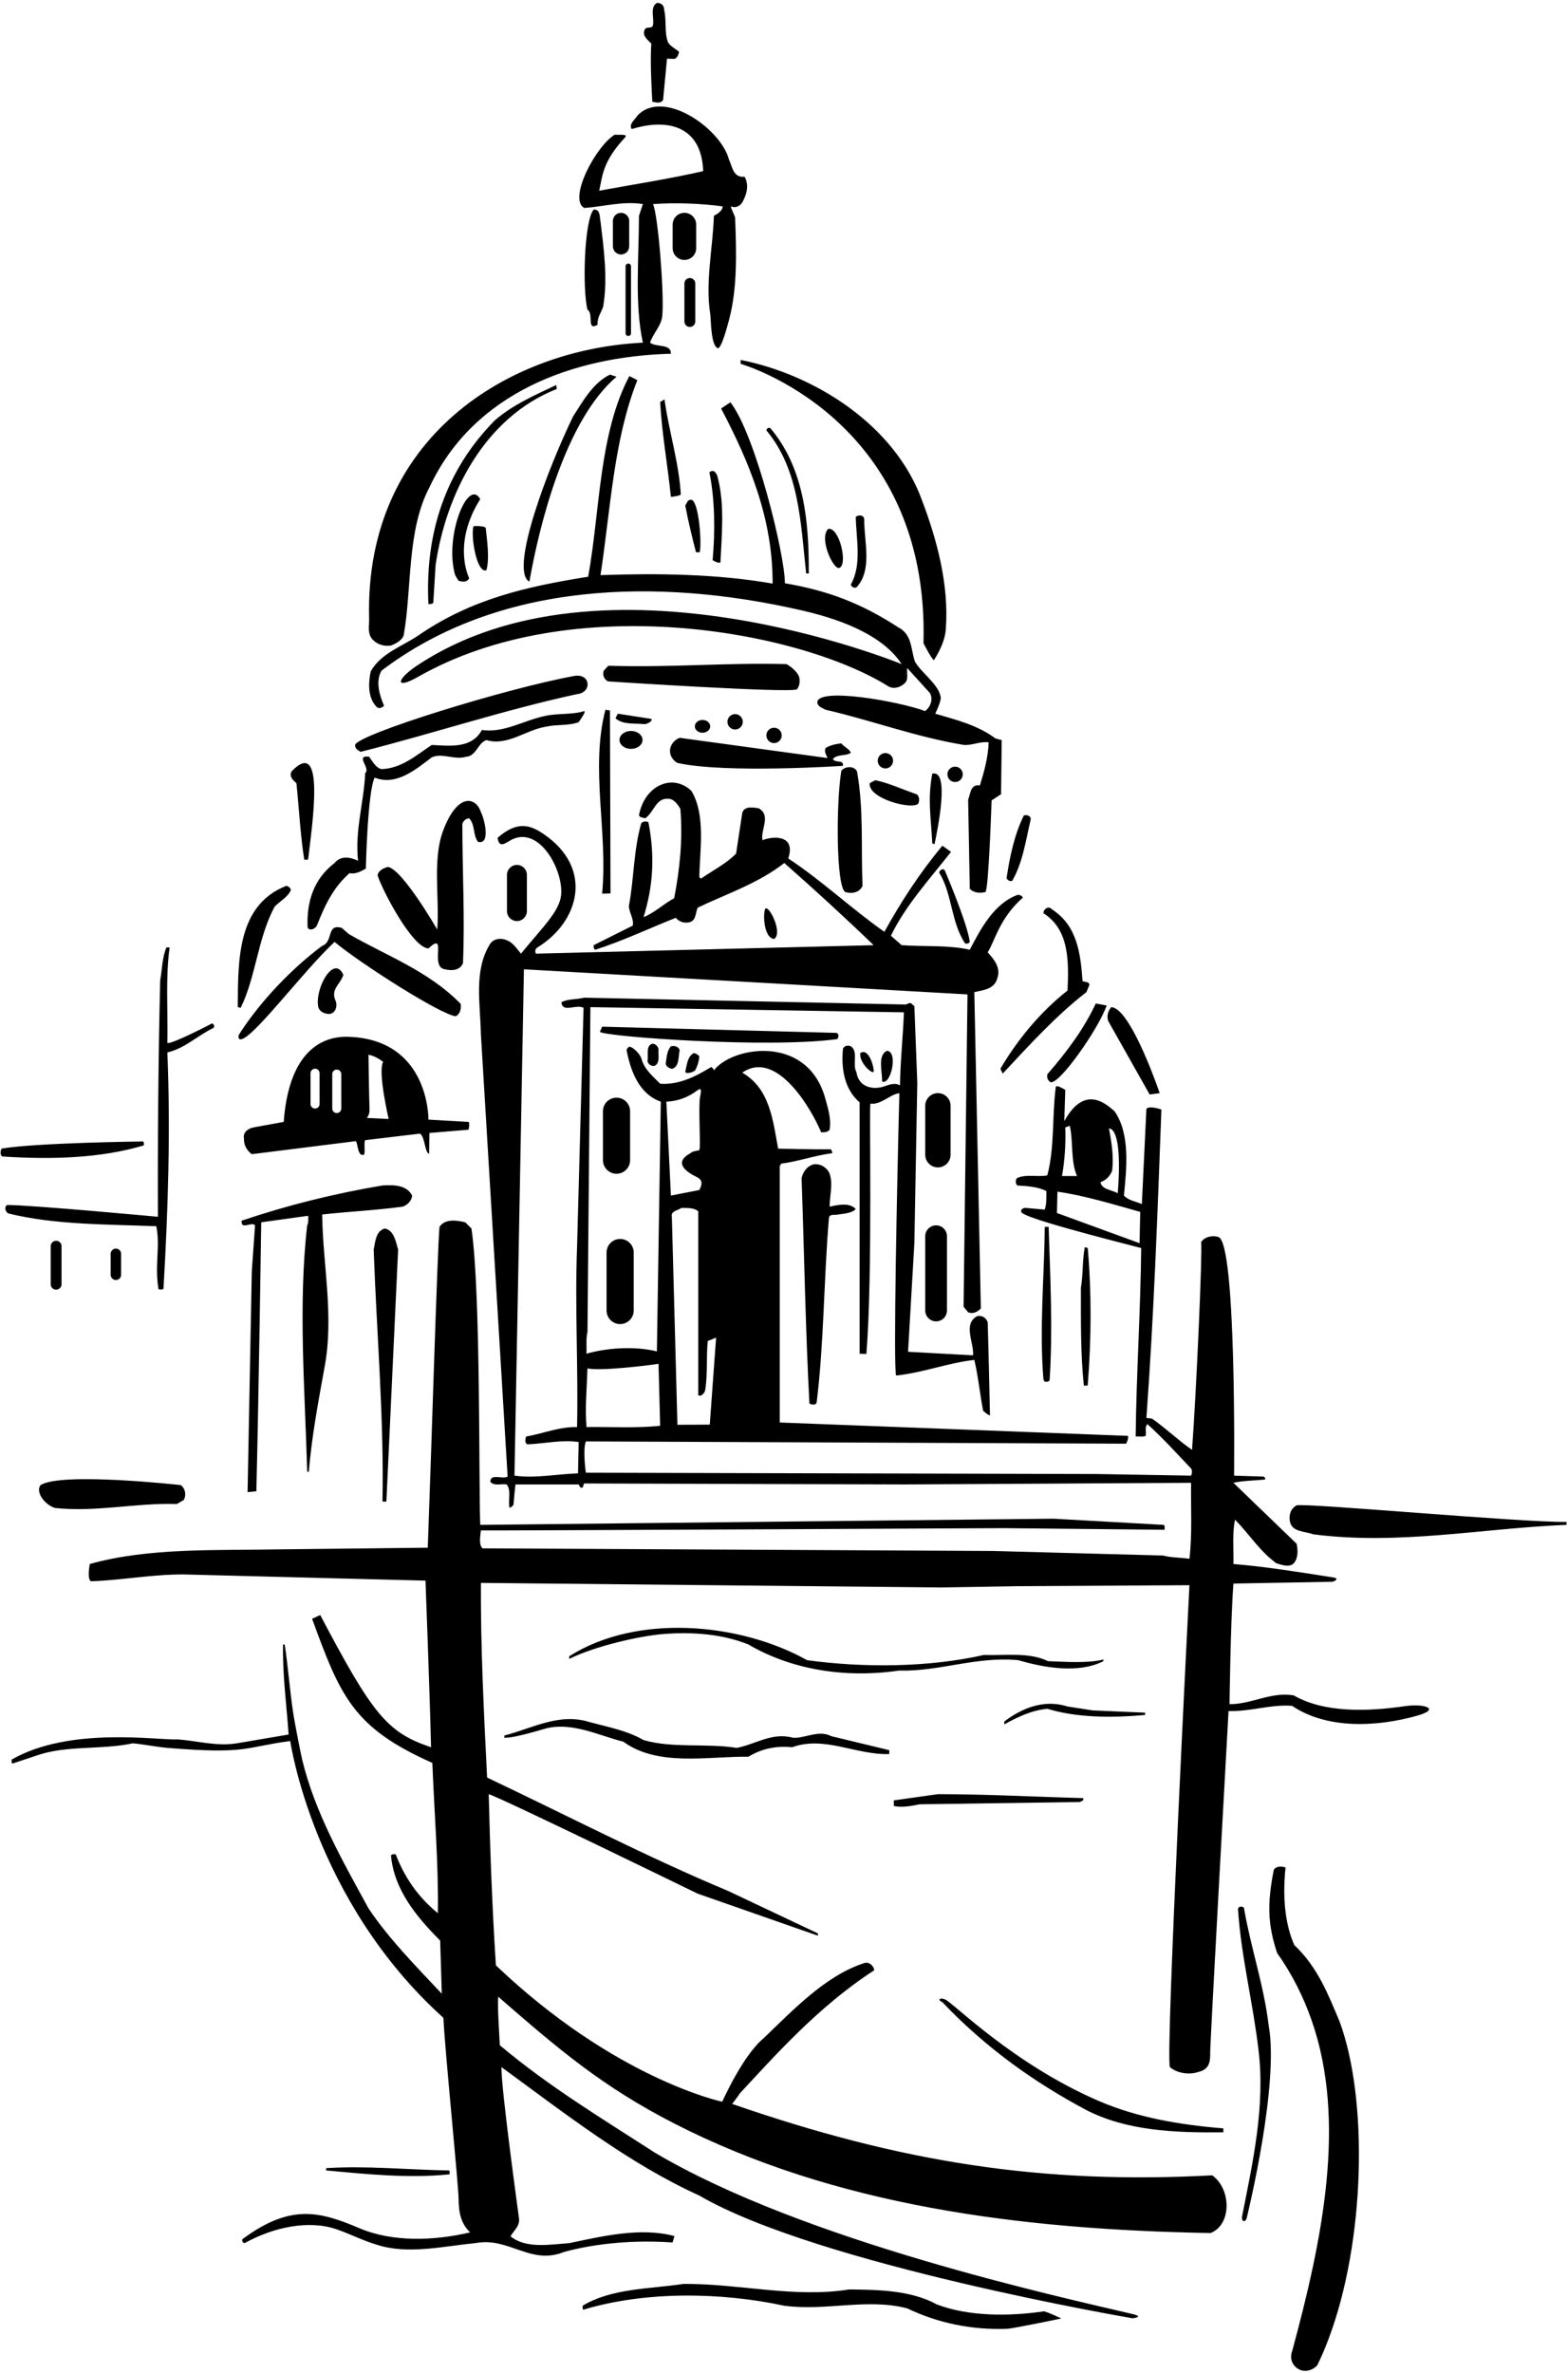 <?xml version="1.0" encoding="UTF-8"?>
<svg xmlns="http://www.w3.org/2000/svg" xmlns:xlink="http://www.w3.org/1999/xlink" width="433pt" height="655pt" viewBox="0 0 433 655" version="1.1">
<g id="surface1">
<path style=" stroke:none;fill-rule:nonzero;fill:rgb(0%,0%,0%);fill-opacity:1;" d="M 183.5 110.25 C 184.672 118.891 187.551 127.949 188 136.5 C 187.73 136.859 185.719 137.156 185.27 137.156 C 184.371 128.426 182.75 119.426 182.301 110.969 Z M 204.531 100.438 C 204.531 100.438 256.75 115.25 255.02 177.566 C 255.02 177.566 257.18 181.797 257.898 182.246 C 260.75 177.75 261.09 174.988 261.195 173.516 C 262.062 161.344 258.754 149.074 254.66 138.238 C 247.102 117.266 224.961 103.406 204.531 99.355 Z M 236.48 162.176 C 240.98 157.406 238.641 149.668 238.641 143.367 C 238.641 142.105 236.93 142.016 236.301 142.738 C 236.48 148.945 238.012 155.969 234.949 161.367 C 235.129 161.996 235.762 162.355 236.48 162.176 Z M 223.34 158.309 C 223.43 143.727 221.988 129.148 212.719 118.168 C 212.18 117.988 211.73 118.258 211.641 118.797 C 220.73 129.688 221.09 144.266 222.621 158.309 Z M 228.738 145.977 C 226.039 148.496 230.09 157.227 231.711 156.777 C 234.23 156.148 231.891 145.527 228.738 145.977 Z M 198.949 155.246 C 199.309 147.508 200.121 139.316 198.23 131.938 C 198.051 130.855 197.148 129.238 195.891 130.406 C 197.422 137.695 197.512 146.695 196.789 154.617 C 196.789 154.617 198.23 155.605 198.949 155.246 Z M 134.328 157.406 C 135.23 153.988 134.512 149.578 134.148 145.797 C 134.059 145.168 131.289 145.16 130.75 145.25 C 129.941 147.949 131.629 158.398 134.328 157.406 Z M 189 58.75 C 187.203 58.75 185.75 60.203 185.75 62 L 185.75 68.5 C 185.75 70.297 187.203 71.75 189 71.75 C 190.797 71.75 192.25 70.297 192.25 68.5 L 192.25 62 C 192.25 60.203 190.797 58.75 189 58.75 Z M 192 88.75 L 192 78.25 C 192 77.422 191.328 76.75 190.5 76.75 C 189.672 76.75 189 77.422 189 78.25 L 189 88.75 C 189 89.578 189.672 90.25 190.5 90.25 C 191.328 90.25 192 89.578 192 88.75 Z M 125.691 158.758 L 126.59 160.285 C 127.672 160.648 129.02 160.828 129.559 159.566 C 129.559 159.566 124.75 150.25 132.621 137.785 C 129.188 131.715 122.625 148.25 125.691 158.758 Z M 99.59 207.535 C 119.57 202.496 139.012 196.016 159.352 191.605 C 160.879 191.516 162.5 190.348 162.23 188.547 C 161.961 186.926 160.34 186.297 158.719 186.566 C 139.82 189.988 98.598 202.766 98.059 205.648 C 97.969 206.547 98.871 207.176 99.59 207.535 Z M 84.934 255.77 C 84.977 257.043 87.027 256.734 87.594 255.285 C 89.637 250.086 91.957 245.027 96.531 241.016 C 98.059 241.379 99.68 240.566 101.031 239.758 C 101.031 239.758 101.48 218.605 103.461 214.648 C 109.309 216.988 114.621 212.578 119.211 209.066 C 122.09 207.719 125.422 209.879 128.75 208.887 C 131.539 208.707 131.988 205.016 134.328 204.297 C 140.18 206.008 145.129 201.508 150.711 200.605 C 153.859 199.887 156.828 200.426 159.801 199.348 C 160.609 198.176 161.871 196.379 161.328 196.285 C 158 197.367 153.949 196.828 150.531 197.637 C 144.68 198.809 139.191 202.406 133.07 201.508 C 130.191 206.816 123.98 205.828 119.211 205.648 C 114.891 208.527 110.84 212.129 105.352 212.309 C 103.73 211.945 102.828 210.059 101.93 208.887 C 97.879 208.348 102.469 212.129 100.852 213.387 C 100.488 221.578 97.969 229.137 98.871 237.598 C 96.711 236.605 94.191 236.066 92.391 238.227 C 86.621 242.633 84.691 248.891 84.934 255.77 Z M 179.871 12.059 C 179.422 17.008 180.141 28.078 180.141 28.078 C 181.219 28.258 182.301 28.707 183.109 27.629 L 184.191 16.195 L 186.25 16.25 C 187.059 15.98 187.41 15.059 187.5 14.25 C 186.523 13.492 184.781 12.543 184.414 11.531 C 183.438 8.816 184.102 5.426 183.379 2.605 C 183.469 1.527 182.48 0.719 181.398 0.809 C 179.422 1.977 180.68 4.855 180.32 6.926 C 180.051 8.188 178.34 7.016 177.98 8.367 C 177.262 9.898 179.059 11.156 179.871 12.059 Z M 87.891 278.008 C 88.25 279.266 89.598 279.898 90.949 279.898 C 92.66 279.719 93.289 277.738 92.66 276.207 C 91.219 273.059 94.012 271.707 94.82 269.098 C 92.254 263.324 86.852 272.812 87.891 278.008 Z M 127.219 277.105 C 118.219 267.926 106.789 263.879 96.348 257.848 L 94.371 256.137 C 90.051 254.879 92.121 260.008 88.969 261.086 C 80.418 267.477 72.141 276.207 66.469 284.848 C 66.109 285.477 65.48 286.105 66.109 286.828 C 68.75 288.25 83.301 268.469 92.391 260.008 C 99.59 266.035 122 280.258 125.871 280.527 C 127.039 279.898 127.398 278.547 127.219 277.105 Z M 113.809 330.027 C 112.281 327.059 108.77 327.059 105.621 327.238 C 92.211 329.488 79.25 332.727 66.738 336.957 C 66.469 339.656 69.441 337.137 70.43 338.219 L 69.531 350.996 L 68.367 411.887 L 70.789 411.656 C 71.418 386.996 72.141 337.406 72.141 337.406 L 85.098 335.605 C 85.098 335.605 85.281 337.586 84.832 338.219 C 82.309 360.086 84.199 383.848 84.832 406.258 L 85.281 406.258 C 86.09 396.445 87.891 386.996 89.598 377.547 C 92.301 363.328 89.148 349.285 88.969 335.246 C 96.348 334.438 103.91 334.078 111.199 333.086 C 112.551 332.637 113.719 331.379 113.809 330.027 Z M 103.012 176.668 C 104.359 177.926 105.98 178.469 107.961 178.195 C 109.309 177.656 110.93 176.848 111.469 175.406 C 113.809 162.266 112.281 146.516 118.578 134.547 C 130.73 108.445 158.27 98.367 185.27 97.648 C 185.359 94.766 181.129 95.938 179.512 94.586 C 180.41 91.797 182.93 89.727 182.93 86.578 C 183.379 80.008 181.672 59.035 180.32 56.336 C 186.711 55.887 193.461 56.156 199.578 56.969 C 199.488 58.227 198.141 59.035 197.148 59.578 C 196.836 68.477 194.73 77.926 196.137 86.723 C 196.336 87.977 196.25 95.488 198.23 96.117 C 199.219 96.207 200.816 90.238 201.391 88.035 C 203.66 79.332 203.359 69.508 203 60.027 C 202.73 59.129 201.559 56.969 201.922 56.969 C 203 57.508 204.262 56.969 204.98 55.887 C 206.148 53.727 206.961 51.207 205.609 48.777 C 202.461 49.137 202.281 46.078 201.289 44.008 C 199.016 35.395 183.059 24.312 176 31.945 C 175.461 32.938 173.48 34.285 174.469 35.637 C 183.496 32.785 193.727 34.133 194.18 47.246 C 184.73 49.406 174.738 50.938 165.469 52.648 C 166.371 48.777 166.25 44.75 172.578 37.977 C 173.641 36.844 170.691 37.348 169.789 37.164 C 164.527 40.305 156.84 54.898 161.328 57.414 C 166.461 57.059 172.129 55.438 177.531 56.336 L 176.449 59.578 C 176.449 71.098 175.191 83.969 177.531 94.586 C 140.219 96.402 100.691 120.953 101.93 170.637 C 102.02 172.707 101.301 174.957 103.012 176.668 Z M 165.828 61.105 C 165.559 59.938 165.828 57.688 163.941 57.867 C 161.328 60.836 160.789 79.738 162.23 85.496 C 164.031 86.488 161.871 91.527 165.02 89.637 C 164.84 87.746 166.012 86.309 166.551 84.688 C 167.898 76.945 166.73 68.664 165.828 61.105 Z M 171.5 58.75 C 170.258 58.75 169.25 59.758 169.25 61 L 169.25 68 C 169.25 69.242 170.258 70.25 171.5 70.25 C 172.742 70.25 173.75 69.242 173.75 68 L 173.75 61 C 173.75 59.758 172.742 58.75 171.5 58.75 Z M 172.75 73.5 L 172.75 92 C 172.75 92.414 173.086 92.75 173.5 92.75 C 173.914 92.75 174.25 92.414 174.25 92 L 174.25 73.5 C 174.25 73.086 173.914 72.75 173.5 72.75 C 173.086 72.75 172.75 73.086 172.75 73.5 Z M 193.281 152.277 C 193.82 148.496 192.738 137.336 190.672 137.969 C 189.77 137.969 189.68 139.047 189.23 139.496 C 190.039 143.906 191.121 148.227 192.199 152.457 C 192.559 152.367 193.102 152.637 193.281 152.277 Z M 259.754 192.301 C 259.012 188.73 254.621 185.914 252.68 182.695 C 251.512 179.457 251.961 175.227 248.18 173.246 C 237.922 166.586 228.809 163.07 216.75 161 C 216.75 152.988 208.52 119.711 201.699 111.051 L 199.129 112.766 C 206.961 127.617 213.441 143.277 213.352 161.098 C 198.051 158.398 181.398 158.219 165.828 158.758 C 168.621 140.578 169.43 121.496 176 104.938 L 173.801 103.801 C 165.34 119.82 165.75 140.84 162.422 159.199 C 144.961 161.988 130.102 165.418 115.52 175.406 C 111.02 178.469 105.262 180.266 102.379 185.309 C 101.66 188.637 101.57 192.777 104.09 195.207 C 104.719 195.746 105.531 195.297 106.07 194.848 C 104.809 191.969 103.641 188.098 105.352 185.129 C 137.719 160.586 181.406 159.293 221.496 168.512 C 234.254 171.445 244.355 176.16 248.988 183.328 C 248.988 183.328 166.566 149.352 115.043 183.812 C 109.352 187.621 109.062 190.465 115.414 186.852 C 158.105 162.547 220.773 174.121 245.301 189.445 C 246.828 190.348 248.719 189.719 249.891 188.547 C 250.969 187.559 250.34 185.578 250.52 184.406 L 256.82 191.336 C 257.719 193.047 257 195.117 255.469 196.285 C 248.539 193.676 225.68 189.535 225.68 193.945 C 225.859 195.117 227.211 195.477 228.02 195.926 C 240.891 198.898 253.039 203.488 266.27 205.648 C 268.699 205.738 270.77 204.566 273.02 204.926 C 272.84 209.246 271.762 213.027 270.59 216.809 C 267.98 216.355 267.98 219.148 267.352 220.766 L 267.801 245.336 C 268.879 246.508 270.68 246.598 272.121 246.238 C 273.02 245.605 273.828 220.945 273.828 220.945 L 276.438 219.238 L 276.621 204.297 L 274.91 203.848 C 269.961 200.156 264.109 198.719 258.262 197.008 C 258.262 197.008 260.008 193.527 259.754 192.301 Z M 146.031 160.469 L 146.211 160.469 C 148.938 144.887 156.133 115.969 170.25 104 L 168.441 103.406 C 163.672 105.746 160.969 110.785 158.27 114.926 C 151.43 128.969 140.75 157 146.031 160.469 Z M 263.75 211.629 C 262.578 211.629 261.629 212.578 261.629 213.75 C 261.629 214.922 262.578 215.871 263.75 215.871 C 264.922 215.871 265.871 214.922 265.871 213.75 C 265.871 212.578 264.922 211.629 263.75 211.629 Z M 257.449 213.566 C 256.102 220.766 257.09 225.445 257.449 232.828 L 258.078 233.008 C 258.891 229.047 262.398 212.309 257.449 213.566 Z M 240.172 216.176 C 239.539 220.316 251.688 223.648 253.578 221.848 C 253.938 221.035 253.938 219.777 253.129 219.238 C 249.262 217.977 245.66 216.176 241.699 215.367 Z M 294.801 273.418 C 287.148 279.445 280.852 287.188 276.262 295.016 L 276.891 296.367 C 284.09 288.629 291.828 280.168 300.02 273.867 L 300.828 271.887 C 300.828 270.898 299.57 271.168 298.938 270.809 C 298.398 263.246 297.5 255.508 290.48 251.008 C 289.578 249.926 288.141 250.918 288.141 252.086 C 295.25 256.586 295.16 265.227 294.801 273.418 Z M 317.48 302.129 L 320.25 301.75 C 318.629 297.07 311.719 278.188 306.859 278.008 C 306.051 278.996 305.512 280.438 306.051 281.879 Z M 290.031 298.707 C 292.371 299.695 303.352 284.035 305.602 277.559 L 302.602 277 C 299.27 284.109 294.621 290.336 289.219 296.547 C 289.039 297.445 289.309 298.168 290.031 298.707 Z M 279.5 243.176 C 282.469 238.047 283.281 231.926 284.629 226.168 C 284.629 225.086 283.551 224.906 282.738 225.086 C 280.129 230.398 278.871 236.336 277.969 242.367 C 278.148 242.906 278.781 243.355 279.5 243.176 Z M 246.621 210 C 246.621 208.828 245.672 207.879 244.5 207.879 C 243.328 207.879 242.379 208.828 242.379 210 C 242.379 211.172 243.328 212.121 244.5 212.121 C 245.672 212.121 246.621 211.172 246.621 210 Z M 259.34 240.836 C 263.031 246.867 262.578 254.605 266.539 260.457 C 266.988 260.457 267.531 260.547 267.801 260.008 C 267.172 254.879 260.871 240.207 260.871 240.207 C 260.328 239.578 259.52 240.207 259.34 240.836 Z M 191.879 200.5 C 191.879 201.477 192.828 202.27 194 202.27 C 195.172 202.27 196.121 201.477 196.121 200.5 C 196.121 199.523 195.172 198.73 194 198.73 C 192.828 198.73 191.879 199.523 191.879 200.5 Z M 187.07 210.598 C 200.211 213.566 232.789 211.406 232.789 211.406 C 232.969 209.516 230.719 210.777 230 209.516 C 231.262 208.078 233.512 208.797 234.949 207.809 C 234.68 206.816 233.059 206.188 232.34 205.195 C 230.809 205.379 229.371 205.648 228.02 206.457 C 227.391 207.535 228.469 208.797 228.469 209.246 L 187.699 203.668 C 186.531 204.117 185.719 204.926 185.27 206.008 C 184.551 207.809 185.449 209.695 187.07 210.598 Z M 233.422 246.238 C 235.219 246.777 237.379 246.418 238.188 244.527 C 237.738 233.727 238.551 223.469 236.66 212.938 C 235.852 211.316 233.328 211.496 232.34 212.758 C 230.898 221.035 230.809 244.707 233.422 246.238 Z M 200.879 199.25 C 200.879 200.422 201.828 201.371 203 201.371 C 204.172 201.371 205.121 200.422 205.121 199.25 C 205.121 198.078 204.172 197.129 203 197.129 C 201.828 197.129 200.879 198.078 200.879 199.25 Z M 179.871 198.445 L 170.602 197.008 L 169.969 198.266 C 171.938 200.09 175.141 199.609 177.965 199.887 C 178.629 199.949 180.41 198.988 179.871 198.445 Z M 136.672 116.008 C 123.078 129.777 117.32 147.148 118.309 166.766 C 118.852 166.676 119.391 166.855 119.66 166.316 L 120.289 155.969 C 123.172 136.348 133.699 115.285 153.77 107.367 L 153.59 106.285 C 147.738 109.078 141.801 111.598 136.672 116.008 Z M 171.066 204.25 C 171.066 205.617 172.492 206.727 174.25 206.727 C 176.008 206.727 177.434 205.617 177.434 204.25 C 177.434 202.883 176.008 201.773 174.25 201.773 C 172.492 201.773 171.066 202.883 171.066 204.25 Z M 220.102 190.258 C 220.82 189.266 220.91 188.277 220.73 187.016 C 220.281 185.488 218.57 184.137 217.219 183.328 C 200.301 182.879 185.539 184.316 167.988 183.777 L 166.73 185.129 C 166.281 186.207 166.82 187.648 167.988 188.098 C 167.988 188.098 218.57 191.426 220.102 190.258 Z M 211.629 203 C 211.629 204.172 212.578 205.121 213.75 205.121 C 214.922 205.121 215.871 204.172 215.871 203 C 215.871 201.828 214.922 200.879 213.75 200.879 C 212.578 200.879 211.629 201.828 211.629 203 Z M 168.59 246.621 L 168.441 196.105 L 167.18 195.926 C 162.949 212.309 167.898 229.406 166.281 246.688 Z M 106.699 414.445 L 109.941 344.969 C 109.309 342.719 108.77 339.566 106.25 339.117 C 103.73 339.836 103.641 342.809 103.191 344.969 C 104 367.828 106.07 391.586 105.621 414.445 C 105.621 414.445 106.43 414.629 106.699 414.445 Z M 142.75 254.25 C 144.27 254.25 145.5 253.02 145.5 251.5 L 145.5 241.5 C 145.5 239.98 144.27 238.75 142.75 238.75 C 141.23 238.75 140 239.98 140 241.5 L 140 251.5 C 140 253.02 141.23 254.25 142.75 254.25 Z M 211.461 250.738 C 210.648 251.098 210.648 258.926 213.801 259.195 C 216.141 257.488 212.629 250.379 211.461 250.738 Z M 262.5 305.25 C 262.5 303.316 260.934 301.75 259 301.75 C 257.066 301.75 255.5 303.316 255.5 305.25 L 255.5 318.75 C 255.5 320.684 257.066 322.25 259 322.25 C 260.934 322.25 262.5 320.684 262.5 318.75 Z M 219.02 479.695 C 213.262 478.078 208.672 481.496 203.449 482.488 C 194.898 481.137 185.898 482.668 177.711 480.328 C 173.211 477.719 167.898 476.727 162.859 475.379 C 154.398 472.676 146.84 477.176 139.281 479.066 L 139.281 479.695 C 142.25 479.785 150.113 477.254 151.078 477.035 C 158.297 475.41 165.461 479.109 172.129 480.777 C 181.672 487.707 195.172 484.828 206.691 484.918 C 210.199 482.758 214.25 481.855 218.75 482.309 C 227.66 479.066 236.301 484.469 245.57 484.195 L 245.57 483.117 L 229.551 479.246 C 226.039 477.445 222.352 479.879 219.02 479.695 Z M 258.5 338.25 C 256.844 338.25 255.5 339.594 255.5 341.25 L 255.5 361.75 C 255.5 363.406 256.844 364.75 258.5 364.75 C 260.156 364.75 261.5 363.406 261.5 361.75 L 261.5 341.25 C 261.5 339.594 260.156 338.25 258.5 338.25 Z M 231.262 286.828 C 231.531 286.105 231.801 285.656 231.078 285.117 L 166.281 283.406 L 165.648 284.848 C 167.539 286.195 212.09 289.438 231.262 286.828 Z M 294.801 471.059 C 288.32 468.988 282.199 471.508 277.34 475.195 L 277.34 476.008 C 281.031 473.938 284.809 472.137 289.219 471.688 C 297.41 474.207 307.219 474.207 316.219 473.398 L 316.219 472.766 L 301.73 472.137 Z M 123.98 599.129 C 112.371 598.949 101.48 597.777 90.051 598.496 L 90.051 599.129 C 100.852 600.117 112.73 601.379 124.16 600.207 C 124.07 599.848 124.34 599.398 123.98 599.129 Z M 253.938 498.059 L 298.219 497.426 C 298.672 497.156 299.391 497.066 299.121 496.348 C 285.711 495.988 272.48 495.266 258.98 495.266 L 246.828 496.977 L 246.828 498.508 C 248.988 499.047 251.781 498.508 253.938 498.059 Z M 260.238 552.688 C 272.301 565.379 285.801 574.918 300.02 582.477 C 311.09 588.148 324.23 588.777 337.82 588.598 L 337.82 587.516 C 325.672 586.527 314.055 584.531 303.438 579.957 C 279.75 569.75 263.262 552.875 261.023 551.945 C 259.453 551.301 258.801 552.059 260.238 552.688 Z M 229.102 323.996 C 228.379 322.285 226.672 321.207 224.781 321.387 C 222.891 321.836 221.719 323.457 221.359 325.258 C 222.078 345.777 222.438 367.105 223.52 387.445 C 224.059 387.719 225.051 387.988 225.5 387.266 C 227.57 370.617 227.48 352.977 228.922 336.059 C 229.281 334.977 230.629 335.516 231.531 335.246 C 233.238 334.977 235.309 334.887 236.301 333.719 C 234.5 331.828 231.262 332.637 229.102 333.086 C 229.102 330.027 230.09 326.879 229.102 323.996 Z M 289.852 380.969 C 290.75 367.016 290.031 352.617 289.578 338.668 L 288.5 338.668 C 288.41 352.168 286.969 366.477 288.141 380.785 L 288.5 381.418 C 289.039 381.418 289.578 381.508 289.852 380.969 Z M 244.938 290.066 C 242.238 291.328 243.68 295.828 243.59 298.527 C 246.02 299.695 248.09 290.246 244.938 290.066 Z M 300.379 382.316 C 301.371 369.809 301.461 356.938 300.379 344.516 L 299.57 344.246 C 298.852 347.938 299.121 351.898 298.488 355.496 C 298.488 364.676 298.398 373.766 299.301 382.496 C 299.66 382.406 300.199 382.676 300.379 382.316 Z M 358.07 415.527 C 356.449 416.426 355.91 418.047 356.18 419.848 C 356.719 422.996 360.32 422.637 362.66 423.535 C 386.512 426.598 409.551 421.828 432.59 420.926 L 432.59 420.117 C 419.09 420.207 361.398 414.898 358.07 415.527 Z M 241.234 295.848 C 241.539 295.316 240.078 288.988 237.559 290.695 C 237.199 293.309 240.824 296.559 241.234 295.848 Z M 171.25 342 C 169.18 342 167.5 343.68 167.5 345.75 L 167.5 361.75 C 167.5 363.82 169.18 365.5 171.25 365.5 C 173.32 365.5 175 363.82 175 361.75 L 175 345.75 C 175 343.68 173.32 342 171.25 342 Z M 185.27 288.809 C 184.102 290.156 184.102 291.957 183.828 293.758 C 184.102 294.477 184.91 295.016 185.719 295.016 C 187.699 294.207 187.25 291.688 187.699 289.887 C 187.34 288.809 186.262 288.629 185.27 288.809 Z M 180.77 294.207 C 182.391 293.398 181.672 291.238 181.852 289.617 C 181.672 288.809 181.129 288.266 180.32 288.086 C 178.16 288.445 179.148 291.508 178.789 292.855 C 178.969 293.758 179.781 294.387 180.77 294.207 Z M 170.25 303 C 168.18 303 166.5 304.68 166.5 306.75 L 166.5 320.25 C 166.5 322.32 168.18 324 170.25 324 C 172.32 324 174 322.32 174 320.25 L 174 306.75 C 174 304.68 172.32 303 170.25 303 Z M 189.23 295.918 C 189.68 296.637 191.828 295.781 192.02 295.387 C 192.609 294.199 193.031 292.949 193.102 291.598 C 192.648 291.059 192.199 290.785 191.57 290.695 C 189.77 291.688 189.68 294.027 189.23 295.918 Z M 39.738 316.168 C 39.648 315.809 39.918 315.355 39.469 315.086 C 39.469 315.086 9.77 315.445 0.41 317.066 C 0.141 317.695 -0.039 318.777 0.59 319.227 C 13.91 320.129 27.77 319.766 39.738 316.168 Z M 43.789 355.945 C 44.238 355.855 44.781 356.129 45.141 355.766 C 46.398 334.168 47.121 312.477 46.219 290.516 C 50.988 289.438 54.59 285.836 58.91 283.766 C 59.449 283.406 59 282.598 58.551 282.508 C 58.551 282.508 47.57 288.266 46.219 287.906 C 46.398 279.086 45.68 269.637 46.848 261.535 L 45.949 261.535 C 44.781 264.328 44.781 267.566 44.238 270.629 C 43.699 292.227 43.52 316.617 43.609 335.879 C 43.609 335.879 7.789 332.547 1.941 332.637 C 1.039 333.266 1.582 334.707 2.391 334.977 C 15.168 338.129 29.301 337.945 43.16 338.488 C 44.332 344.156 42.621 349.195 43.789 355.945 Z M 15.082 416.246 C 26.418 417.508 37.309 414.809 48.832 415.168 L 50.719 414.086 C 51.531 412.738 51.168 410.848 49.91 409.945 C 49.91 409.945 16.969 406.258 11.211 409.945 C 9.77 411.746 12.109 415.168 15.082 416.246 Z M 75.832 250.285 C 77.27 248.758 79.699 247.496 80.332 245.605 C 80.148 244.977 79.52 244.617 79.07 244.527 C 65.48 249.836 65.75 265.047 65.66 278.008 L 66.469 278.188 C 70.699 269.547 71.148 259.016 75.832 250.285 Z M 17 354.5 L 17 344 C 17 343.172 16.328 342.5 15.5 342.5 C 14.672 342.5 14 343.172 14 344 L 14 354.5 C 14 355.328 14.672 356 15.5 356 C 16.328 356 17 355.328 17 354.5 Z M 81.859 216.176 C 82.582 223.195 82.941 230.488 84.02 237.328 C 84.379 237.238 84.832 237.508 85.098 237.148 C 86.246 227.336 89.922 203.145 80.512 212.938 C 79.789 214.285 80.871 215.367 81.859 216.176 Z M 115.969 312.926 L 100.852 314.727 C 100.398 315.355 100.949 318.121 100.5 318.75 C 98.699 319.379 98.879 315.629 98.25 315 L 69.531 318.598 C 68.18 317.605 67.281 316.078 67.371 314.277 C 67.012 312.566 68.539 311.488 69.98 311.219 L 78.348 309.688 C 79.66 291.676 87.684 285.914 96.234 286.199 C 118.672 286.953 118.309 309.059 118.309 309.059 L 129.379 309.688 C 129.828 310.137 129.379 311.848 129.379 311.848 L 118.578 312.746 L 118.5 318.5 C 117.238 318.141 117.41 313.828 115.969 312.926 Z M 88.25 296.25 C 88.25 295.559 87.691 295 87 295 C 86.309 295 85.75 295.559 85.75 296.25 L 85.75 304.75 C 85.75 305.441 86.309 306 87 306 C 87.691 306 88.25 305.441 88.25 304.75 Z M 94.25 296.5 C 94.25 295.809 93.691 295.25 93 295.25 C 92.309 295.25 91.75 295.809 91.75 296.5 L 91.75 306 C 91.75 306.691 92.309 307.25 93 307.25 C 93.691 307.25 94.25 306.691 94.25 306 Z M 107.328 308.879 C 107.328 308.879 104.27 295.828 105.801 293.129 C 104.539 292.137 103.191 291.418 101.75 291.148 C 101.75 291.148 101.941 304.602 102.035 306.031 C 102.094 306.902 101.949 307.754 101.301 308.605 Z M 33.441 351.898 L 33.441 346.102 C 33.441 345.309 32.797 344.664 32 344.664 C 31.203 344.664 30.559 345.309 30.559 346.102 L 30.559 351.898 C 30.559 352.691 31.203 353.336 32 353.336 C 32.797 353.336 33.441 352.691 33.441 351.898 Z M 132.801 224.188 C 131.449 219.961 126.359 218.703 122.387 229.238 C 119.355 237.266 121.414 247.812 120.738 256.586 C 120.738 256.586 111.199 240.027 107.148 239.309 C 105.98 239.578 104.449 240.297 104.27 241.648 C 105.621 245.879 113.898 261.629 118.309 261.809 C 123.711 256.766 118.488 267.027 122.898 267.566 C 124.699 268.016 127.039 267.926 127.852 265.855 C 128.391 253.617 127.672 239.938 127.672 227.426 C 127.941 226.617 128.66 225.898 129.559 225.898 C 131.27 227.695 130.551 230.488 131.988 232.379 C 135.641 233.289 133.691 225.797 132.801 224.188 Z M 357.438 536.938 C 355.258 532.07 354 525 355 515.5 C 354.012 515.141 352.48 515.051 351.762 516.129 C 349.898 525.43 350.078 531.312 352.672 539.098 C 356.766 544.875 359.883 551.074 362.172 557.602 C 372.012 585.664 365.062 618.66 356.809 649.078 C 356.09 650.969 356.809 653.039 358.699 654.027 C 360.41 654.926 362.48 654.297 363.738 652.949 C 364.91 650.605 365.922 648.176 366.855 645.711 C 377.008 618.93 377.883 579.625 369.949 558.086 C 366.801 550.617 363.922 543.059 357.438 536.938 Z M 258.711 636.117 C 251.512 632.156 242.328 632.066 234.5 631.977 C 219.379 634.406 204.262 630.355 188.781 630.449 C 179.238 631.887 168.98 631.617 160.879 636.477 C 160.969 636.836 160.699 637.379 161.148 637.555 C 178.16 632.426 199.039 632.699 216.59 636.477 C 228.199 638.008 239.449 634.316 250.52 637.199 C 258.914 641.234 268.398 643.242 278.254 642.832 C 279.387 642.785 289.309 640.797 293.09 639.988 C 293.09 639.988 290.121 638.547 288.32 638.008 C 278.688 639.449 267.438 639.449 258.711 636.117 Z M 391.348 473.598 C 380.148 476.762 366.367 477.352 356.809 470.879 C 350.871 470.426 345.379 472.496 339.262 472.316 C 339.262 472.316 334.129 564.32 334.188 566.715 C 334.242 569.113 333.949 571.273 330.891 571.949 C 328.551 572.758 325.129 572.398 323.059 570.598 C 321.801 567.449 328.461 437.578 328.461 437.578 L 280.938 437.848 L 259.609 438.207 L 132.801 436.945 C 132.711 454.586 133.609 472.676 134.512 490.676 C 156.738 501.207 178.52 512.547 201.109 521.996 L 225.859 533.695 L 225.859 534.328 L 192.648 522.719 C 192.648 522.719 138.02 496.078 134.961 495.266 C 135.32 510.387 135.949 527.219 136.941 542.516 C 170 574 199.445 580.164 199.445 580.164 C 199.445 580.164 205.07 567.449 210.828 562.676 C 219.199 554.668 227.93 545.395 238.641 541.887 C 240.078 541.438 241.25 542.695 241.43 543.867 C 225.75 554 213.531 567.988 204.352 577.797 C 203.719 578.785 202.91 579.777 202.191 580.766 C 249 597 288 603 334.762 600.477 C 340.02 604.277 340.203 614.047 334.309 616.406 C 281.492 615.48 230.48 608.82 186.27 586.207 C 166.391 576.039 154.184 565.625 137.57 551.156 C 137.391 555.477 137.84 560.156 138.02 564.566 C 151.609 575.996 166.281 584.816 180.77 594.176 C 222.07 618.691 292.891 634.078 312.746 638.766 C 316.164 639.574 312.762 639.938 312.762 639.938 C 312.762 639.938 225.844 625.137 193.102 606.055 C 173.66 597.238 156.199 583.555 138.469 570.598 C 138.379 576.629 143.312 612.219 143.34 612.492 C 143.535 614.613 141.629 616.031 140.988 617.305 C 145.219 620.816 151.969 619.555 157.191 619.199 C 166.281 617.305 176.891 614.73 186.25 617.25 L 185.719 619.016 C 175.82 618.297 165.02 619.105 155.75 621.629 C 146.48 625.406 140.539 617.398 131.27 619.199 C 122.539 620.008 112.73 622.438 104.09 619.648 C 100.266 618.523 96.688 616.656 92.906 615.359 C 85.23 612.73 75.496 614.781 67.551 619.199 C 67.012 619.016 66.832 618.836 66.918 618.117 C 80.102 608.348 88.152 610.344 99.223 615.066 C 108.453 619.004 120.031 618.539 129.828 616.227 C 127.211 613.758 126.688 610.586 126.648 607.246 C 126.598 602.672 122.809 565.648 122.449 557.008 C 86.477 524.613 80.148 480.598 80.148 480.598 C 67.5 482.25 68.559 484.301 46.48 482.504 C 43.141 482.23 39.992 481.527 36.68 481.227 C 27.77 483.117 18.32 481.676 9.949 484.648 L 3.469 486.809 C 3.02 486.629 3.289 486.086 3.199 485.727 C 19.25 476.5 43.52 480.418 49.012 480.148 C 54.5 480.508 59.629 482.129 65.391 481.227 L 79.699 478.797 C 79.16 470.785 77.988 462.328 78.168 453.957 L 78.621 453.957 C 79.617 460.453 80.051 467.176 81.086 473.629 C 81.355 475.312 83.004 483.914 83.449 485.762 C 87.004 500.453 94.555 513.574 101.75 526.766 C 107.328 535.137 114.891 542.785 122 550.348 L 121.551 535.676 C 114.801 528.926 108.77 521.457 107.961 512.098 C 108.5 511.828 108.68 511.738 109.309 511.918 C 111.559 517.945 115.43 523.707 120.922 528.117 C 121.102 514.258 119.93 500.398 119.391 486.629 C 97.418 476.891 93.996 468.168 86.18 446.848 L 88.43 445.82 C 102.84 473.105 106.828 478.238 119.031 482.309 C 118.672 467.098 117.5 436.316 117.5 436.316 L 50.539 434.605 C 41.719 434.605 33.441 436.227 25.07 436.496 C 23.988 435.688 24.801 431.727 24.801 431.727 C 41.18 427.137 59.809 428.035 77.988 427.676 L 118.129 427.227 C 119.031 403.285 120.828 343.527 121.371 338.668 C 122.898 336.328 126.23 336.867 128.48 337.406 L 130.191 339.117 C 132.801 356.578 132.172 410.758 132.621 420.926 L 290.93 419.219 L 321.352 420.926 C 321.801 421.285 321.531 421.828 321.621 422.277 L 277.07 421.828 C 277.07 421.828 134.871 422.547 132.801 422.457 C 132.621 423.988 132.172 426.418 133.25 427.406 L 274.102 428.129 L 321.172 429.387 C 323.512 430.016 326.031 429.926 328.461 430.285 C 329.27 423.535 328.82 415.707 328.91 409.316 L 249.891 409.766 L 161.328 409.496 C 160.969 409.855 161.238 411.027 160.25 410.578 L 159.801 409.766 L 142.34 409.766 C 142.125 411.555 141.969 413.402 141.82 415.215 C 141.785 415.684 140.629 416.516 140.629 415.977 C 140.359 413.906 141.172 411.207 139.91 409.766 C 138.469 409.496 136.488 410.309 135.41 409.047 C 135.41 406.617 138.738 408.418 140.18 407.605 L 132.801 285.566 C 132.621 276.836 130.82 268.016 135.23 260.727 C 136.309 258.926 138.559 258.836 140.18 259.648 C 141.711 260.277 142.789 261.988 143.871 263.246 C 149.926 255.832 154.547 251.543 154.957 246.977 C 155.582 240.031 148.691 227.363 140.785 232.062 C 139.223 232.992 137.844 234.016 137.391 231.297 C 142.711 226.617 146.246 227.59 150.105 230.215 C 164.07 239.711 159.945 254.461 148.422 261.531 C 147.383 262.168 148 263.246 148 263.246 L 241.25 260.906 C 233.602 253.527 224.781 245.426 216.59 238.227 C 209.301 243.898 200.75 246.688 192.648 250.559 C 192.02 251.996 192.289 254.156 190.309 254.605 C 188.781 254.879 187.52 254.426 186.621 253.348 C 179.148 256.316 171.949 259.738 164.391 262.168 C 163.852 261.898 163.941 261.355 163.941 260.906 L 174.738 255.508 C 175.102 253.707 173.75 251.996 173.66 250.105 C 175.102 242.637 174.922 234.719 177.078 227.246 C 177.531 226.707 178.52 226.617 179.059 226.977 C 180.859 236.156 180.41 244.527 177.711 253.168 C 180.59 252.086 183.289 249.477 186.172 247.945 C 187.699 240.117 188.602 231.566 187.879 223.285 C 187.25 222.117 185.988 220.406 184.461 220.496 C 181.129 220.227 180.5 224.367 178.16 225.898 C 177.621 225.629 176.809 225.809 176.449 225.086 C 177.934 216.832 185.734 213.32 190.941 218.336 C 194.898 224.906 193.281 234.629 193.102 242.098 L 193.551 242.547 C 196.789 240.297 200.57 238.406 203.27 235.617 L 204.98 224.367 C 205.609 222.387 207.949 222.926 209.48 223.105 C 213.078 225.086 209.93 229.137 210.559 231.926 C 213.379 230.773 219.887 230.316 217.672 236.969 C 226.852 242.996 235.219 250.918 244.219 257.219 C 248.809 248.938 253.938 241.016 260.238 233.457 L 262.629 235.148 C 256.691 242.711 250.07 249.926 246.02 258.297 L 248.988 260.906 C 255.289 261.355 261.949 260.816 267.801 262.168 C 270.68 256.676 274.371 249.477 280.938 247.047 C 281.66 246.957 282.109 247.227 282.469 247.766 C 276 253.5 274.82 259.559 272.75 262.887 C 274.461 264.777 276.531 267.207 275.359 270.176 C 274.551 273.059 271.488 273.328 269.059 273.867 L 270.859 361.168 C 269.961 362.156 268.699 362.785 267.352 362.246 L 266.09 360.719 L 267.172 274.496 L 144.68 267.566 L 142.07 407.336 C 147.828 408.148 153.77 406.887 159.621 406.707 L 159.801 398.066 C 155.211 397.348 150.352 398.516 145.578 398.695 C 144.859 398.246 145.039 397.168 145.309 396.535 C 149.988 395.727 154.309 393.836 159.352 393.926 C 159.711 377.547 158.719 360.809 159.352 344.246 L 161.148 278.188 C 159.078 277.105 155.301 279.719 155.031 276.656 C 156.922 275.668 159.262 275.938 161.328 275.398 L 250.07 277.285 C 250.699 277.195 251.238 276.566 251.781 277.105 L 252.5 277.738 L 253.309 298.887 L 252.5 343.168 L 250.758 373.145 L 268.699 374.129 C 269.059 370.797 265.82 365.578 269.781 363.328 C 271.129 362.969 272.391 363.777 272.75 365.035 C 273.02 373.855 273.199 382.676 273.379 390.688 C 273.109 390.867 271.488 389.426 271.488 389.426 C 270.59 384.746 270.141 379.977 269.059 375.387 C 261.859 376.195 255.02 378.898 247.461 379.707 C 246.648 377.637 247.73 325.797 248.359 301.766 C 245.762 302.082 243.301 305.016 240.375 304.66 C 239.957 304.609 241.051 351.43 239.25 373.75 L 237.379 373.676 L 237.379 304.285 C 233.148 300.688 232.25 294.926 232.789 289.438 C 233.238 288.535 234.32 288.535 234.949 288.809 C 237.109 290.246 235.309 293.758 236.48 295.918 C 237.168 300.277 241.184 300.852 244.055 299.922 C 245.609 299.414 247.062 298.77 248.539 299.605 C 248.629 292.766 249.352 286.195 249.621 279.445 L 163.039 278.008 L 162.23 367.648 C 161.781 369.535 162.051 371.605 161.961 373.676 C 167.629 372.059 175.281 371.516 181.398 373.047 L 182.48 304.105 C 176.359 301.945 174.109 295.469 173.031 289.887 C 173.121 289.438 173.57 288.809 174.109 288.988 C 175.102 289.348 176.539 290.785 177.078 292.047 C 177.801 295.016 180.051 296.906 182.301 299.156 C 187.43 299.516 192.109 297.176 196.34 294.566 C 196.789 294.746 196.969 294.926 197.148 295.469 C 202 289 222.312 285.43 227.66 302.398 C 228.469 305.367 229.641 308.605 229.102 311.848 C 228.559 312.566 227.66 312.566 226.762 312.566 C 224.148 306.266 214.5 289.5 204.98 296.098 C 212.629 300.508 213.441 309.328 214.879 317.066 C 214.879 317.066 224.781 317.336 229.371 317.246 C 229.73 317.516 229.82 317.969 229.82 318.328 C 224.961 318.957 220.551 320.578 215.781 321.207 L 215.328 321.836 L 215.328 392.668 L 311.449 396.355 C 311.809 396.809 311 398.516 311 398.516 L 161.781 397.887 C 160.879 400.316 161.781 406.527 161.781 406.527 L 302.809 406.887 L 328.91 407.336 C 329.18 406.797 329.359 405.629 328.73 405.176 C 324.68 400.945 321.172 396.988 316.852 393.117 C 316.039 393.926 316.578 395.277 316.398 396.355 C 315.59 396.719 314.512 396.445 313.609 396.535 C 313.789 379.617 314.961 361.707 315.141 344.516 C 305.059 341.906 282.109 336.059 282.02 334.527 C 281.75 333.719 282.738 333.355 283.371 333.445 L 288.5 333.898 C 289.039 332.367 288.949 330.477 288.949 328.766 C 286.609 327.598 283.82 327.418 280.938 327.238 C 280.398 326.785 280.398 325.797 280.762 325.258 C 283.188 323.996 286.52 324.988 289.219 324.445 C 291.289 316.527 290.48 308.246 291.559 299.969 C 292.012 299.426 294.172 300.867 294.172 300.867 L 293.898 309.508 C 299.75 298.75 306.051 305.367 307.762 306.719 C 312.172 313.016 311.09 322.648 310.371 330.027 C 311.629 331.379 313.609 331.648 315.32 332.367 L 316.578 306.086 C 317.391 305.098 320.719 306.266 320.719 306.266 C 319.641 335.066 318.648 362.969 316.578 391.406 L 318.109 391.586 C 321.891 394.195 325.398 397.617 329.18 400.227 C 330.352 384.297 332.059 346.227 331.699 342.809 C 332.781 341.367 334.754 340.93 336.469 341.457 C 341.5 343 340.789 407.336 340.789 407.336 L 348.98 407.605 C 349.16 407.785 349.699 408.238 349.25 408.418 C 346.82 408.688 343.309 408.688 340.609 409.316 L 358.07 426.148 C 358.43 427.945 358.52 430.105 357.262 431.547 C 355.91 432.809 353.93 431.906 352.488 431.547 C 347.898 428.219 344.93 423.445 341.059 419.488 C 340.25 422.996 340.699 427.676 340.609 431.727 C 349.949 432.504 358.957 434.008 367.98 435.398 C 370.434 435.781 368.008 436.629 368.008 436.629 L 340.609 437.129 C 339.801 447.656 339.531 470.426 339.531 470.426 C 345.738 470.426 351.051 466.918 357.262 467.996 C 365.812 472.934 377.91 472.43 387.961 470.969 C 393.367 470.184 397.973 471.73 391.348 473.598 Z M 303.891 326.336 C 304.25 328.406 307.039 328.406 308.66 329.398 C 309.199 323.098 309.5 311.75 306.23 311.488 C 306.949 315.176 307.578 319.137 307.129 323.098 C 306.59 324.629 305.422 325.797 303.891 326.336 Z M 293.27 324.629 L 297.41 324.629 C 295.609 320.488 296.422 315.266 295.43 310.766 L 294.172 311.219 C 294.352 315.898 293.988 320.578 293.27 324.629 Z M 314.871 334.527 C 307.398 332.457 299.93 330.117 292.012 328.945 L 291.875 334.84 L 314.688 343.168 Z M 192.828 385.105 L 192.828 334.348 C 191.57 333.355 189.859 333.445 188.148 333.445 C 187.16 334.168 185.09 334.258 185.539 336.059 L 187.07 393.297 L 196 393.25 L 197.75 369.25 L 195.441 370.168 C 195.016 374.566 195.426 379.578 194.738 383.707 C 194.555 384.816 193.281 385.648 192.828 385.105 Z M 184.012 304.105 L 185.27 330.027 L 193.102 328.496 C 194.367 326.188 193.496 325.43 192.223 324.809 C 188.922 323.195 186.199 320.711 190.672 318.328 C 191.254 317.742 192.273 317.723 193.066 317.527 C 193.621 317.391 192.781 305.199 193.332 302.711 C 193.727 300.914 193.699 300.117 192.516 301.02 C 190.07 302.883 187.164 303.984 184.012 304.105 Z M 161.961 393.926 C 168.711 393.836 175.73 394.285 182.301 393.566 L 181.852 376.469 C 179.059 376.918 165.738 378.535 162.23 377.727 C 162.051 383.488 161.512 388.527 161.961 393.926 Z M 281.211 458.277 C 288.23 460.348 297.859 462.059 304.699 458.547 L 304.699 458.098 C 300.289 459.176 294.352 458.727 289.398 458.547 C 284.27 456.027 277.699 457.016 271.672 456.836 C 256.641 460.258 238.641 460.438 222.891 458.277 C 204.352 447.926 175.91 445.316 157.191 457.195 L 157.191 457.918 C 164.375 454.375 176.676 451.566 183.266 451.051 C 191.371 450.414 199.59 451.078 206.691 453.957 C 218.57 460.887 233.238 463.316 248.18 461.156 C 259.699 461.426 269.328 457.195 281.211 458.277 Z M 343.578 527.035 C 343.672 526.047 341.871 526.047 341.871 527.035 C 342.77 540.355 346.012 552.777 347.539 565.918 C 349.422 581.367 345.953 596.895 343.008 611.75 C 342.711 613.25 343.945 613.75 344.328 612.074 C 344.648 610.68 353.301 575.277 350.328 558.988 C 348.98 547.918 345.469 537.836 343.578 527.035 "/>
</g>
</svg>
